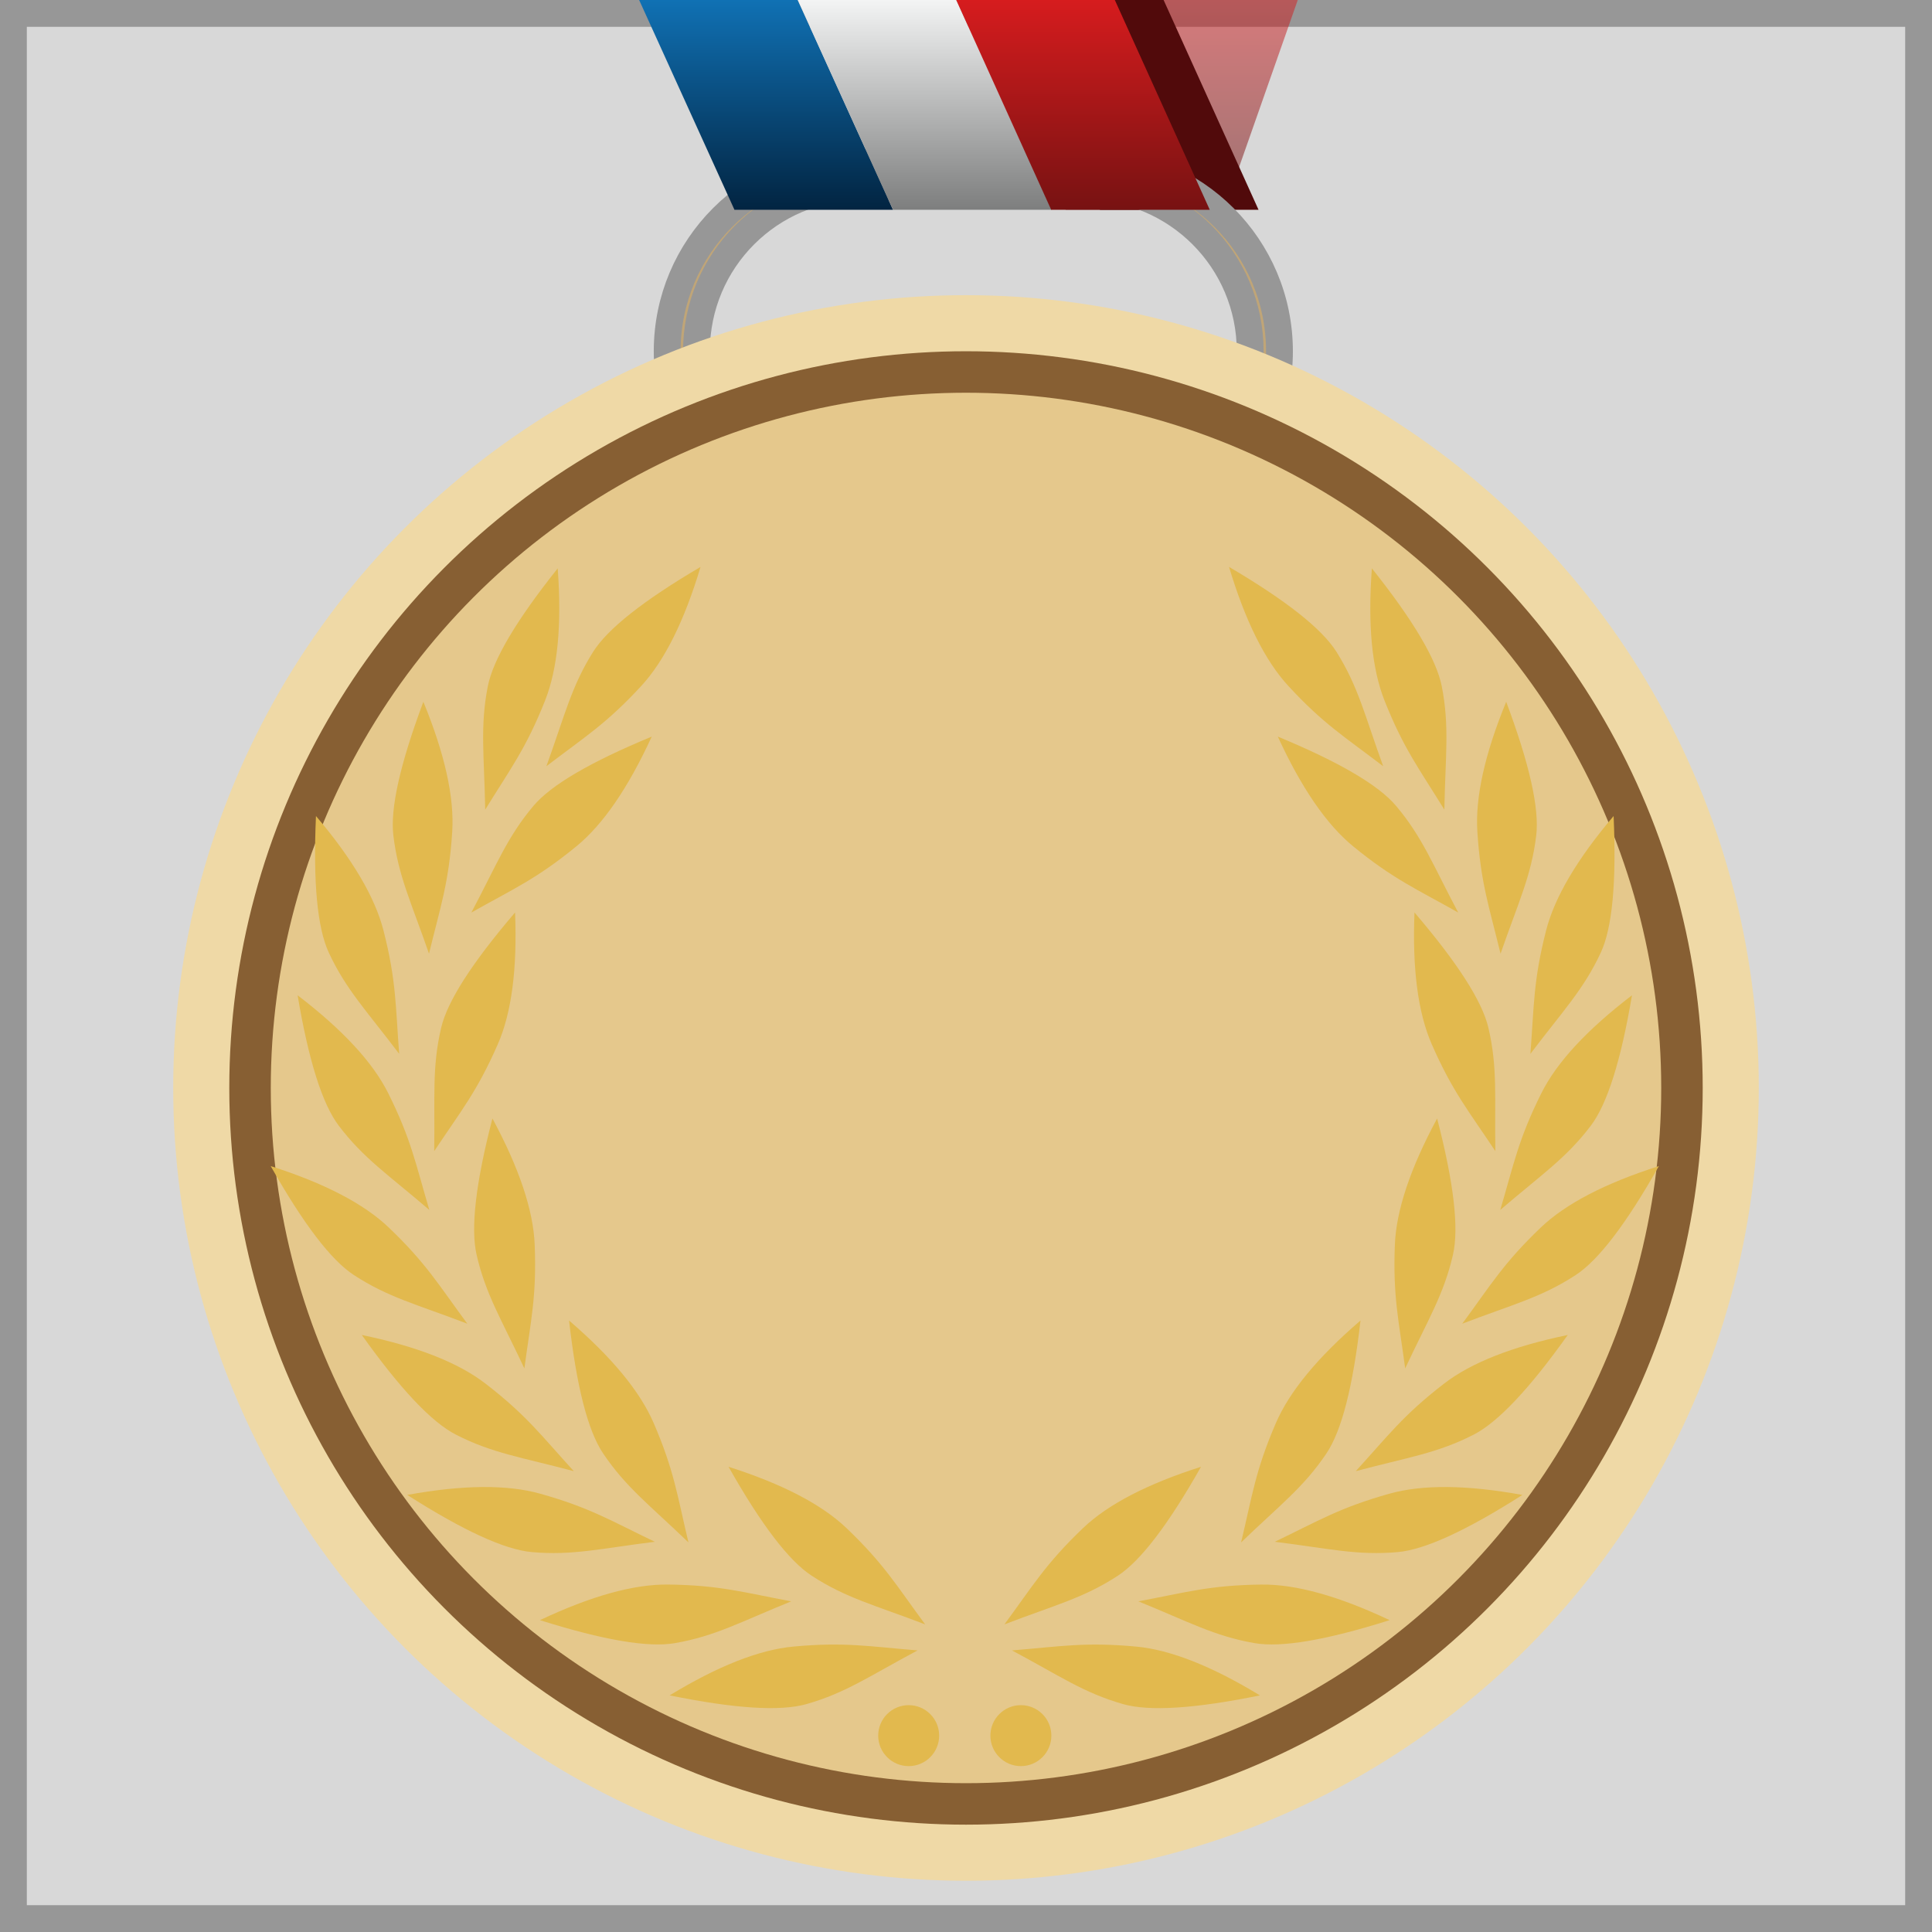 <?xml version="1.0" encoding="UTF-8"?>
<svg width="72px" height="72px" viewBox="0 0 72 72" version="1.1" xmlns="http://www.w3.org/2000/svg" xmlns:xlink="http://www.w3.org/1999/xlink">
    <!-- Generator: Sketch 52.3 (67297) - http://www.bohemiancoding.com/sketch -->
    <title>Group 8</title>
    <desc>Created with Sketch.</desc>
    <defs>
        <linearGradient x1="50%" y1="0%" x2="50%" y2="100%" id="linearGradient-1">
            <stop stop-color="#D61C1E" offset="0%"></stop>
            <stop stop-color="#610E0E" offset="100%"></stop>
        </linearGradient>
        <linearGradient x1="50%" y1="0%" x2="50%" y2="100%" id="linearGradient-2">
            <stop stop-color="#1071B4" offset="0%"></stop>
            <stop stop-color="#022441" offset="100%"></stop>
        </linearGradient>
        <linearGradient x1="50%" y1="0%" x2="50%" y2="100%" id="linearGradient-3">
            <stop stop-color="#F3F4F4" offset="0%"></stop>
            <stop stop-color="#7D7E7E" offset="100%"></stop>
        </linearGradient>
        <linearGradient x1="50%" y1="0%" x2="50%" y2="100%" id="linearGradient-4">
            <stop stop-color="#D61C1E" offset="0%"></stop>
            <stop stop-color="#771212" offset="100%"></stop>
        </linearGradient>
    </defs>
    <g id="https://cdn4.iconfinder.com/data/icons/competition-soft/512/first_prize-512.png" stroke="none" stroke-width="1" fill="none" fill-rule="evenodd">
        <g id="Group-8" fill-rule="nonzero">
            <rect id="Rectangle" stroke="#979797" fill="#D8D8D8" x="0.5" y="0.5" width="71" height="71"></rect>
            <g id="Group-5" transform="translate(6.455, 0)">
                <polygon id="Rectangle" fill="url(#linearGradient-1)" opacity="0.5" points="36 -1.13686838e-13 41.909 -1.13686838e-13 39.164 7.818 33.255 7.818"></polygon>
                <polygon id="Rectangle" fill="#510A0B" points="31 -2.99719845e-13 36.909 -3.20390179e-13 40.447 7.818 34.538 7.818"></polygon>
                <path d="M25.455,6.045 C21.563,6.045 18.409,9.2 18.409,13.091 C18.409,16.982 21.563,20.136 25.455,20.136 L34.182,20.136 C38.073,20.136 41.227,16.982 41.227,13.091 C41.227,9.2 38.073,6.045 34.182,6.045 L25.455,6.045 Z M25.636,6.955 L34,6.955 C37.389,6.955 40.136,9.702 40.136,13.091 C40.136,16.48 37.389,19.227 34,19.227 L25.636,19.227 C22.247,19.227 19.5,16.48 19.5,13.091 C19.5,9.702 22.247,6.955 25.636,6.955 Z" id="Combined-Shape" stroke="#979797" fill="#C0A577"></path>
                <circle id="Oval" fill="#EFD9A6" cx="29.545" cy="40.545" r="29.545"></circle>
                <circle id="Oval" fill="#875F33" cx="29.545" cy="40.545" r="27.455"></circle>
                <circle id="Oval" fill="#E5C88C" cx="29.545" cy="40.545" r="25.909"></circle>
                <g id="Group-4" transform="translate(3.545, 21.091)" fill="#E2B94E">
                    <path d="M6,24 C5.489,22.278 5.325,21.367 4.466,19.646 C3.893,18.498 2.768,17.283 1.091,16 C1.5,18.43 2.011,20.051 2.625,20.861 C3.545,22.076 4.466,22.684 6,24 Z" id="Path"></path>
                    <path d="M6.19,29.315 C5.682,27.588 5.52,26.674 4.666,24.947 C4.097,23.796 2.98,22.577 1.314,21.29 C1.721,23.728 2.228,25.353 2.838,26.166 C3.752,27.385 4.667,27.995 6.19,29.315 Z" id="Path" transform="translate(3.752, 25.303) rotate(-20) translate(-3.752, -25.303) "></path>
                    <path d="M9.872,35.21 C9.364,33.483 9.202,32.569 8.348,30.842 C7.779,29.691 6.662,28.472 4.996,27.185 C5.402,29.623 5.91,31.248 6.52,32.061 C7.434,33.28 8.348,33.889 9.872,35.21 Z" id="Path" transform="translate(7.434, 31.198) rotate(-26) translate(-7.434, -31.198) "></path>
                    <path d="M12.227,39.506 C11.719,37.779 11.557,36.864 10.703,35.138 C10.134,33.986 9.016,32.767 7.351,31.481 C7.757,33.919 8.265,35.544 8.874,36.357 C9.789,37.575 10.703,38.185 12.227,39.506 Z" id="Path" transform="translate(9.789, 35.493) rotate(-48) translate(-9.789, -35.493) "></path>
                    <path d="M17.242,42.95 C16.734,41.223 16.572,40.308 15.719,38.581 C15.149,37.43 14.032,36.211 12.366,34.924 C12.773,37.362 13.281,38.988 13.89,39.8 C14.804,41.019 15.719,41.629 17.242,42.95 Z" id="Path" transform="translate(14.804, 38.937) rotate(-63) translate(-14.804, -38.937) "></path>
                    <path d="M22.013,45.266 C21.506,43.539 21.343,42.625 20.49,40.898 C19.921,39.746 18.803,38.527 17.138,37.241 C17.544,39.679 18.052,41.304 18.661,42.117 C19.576,43.336 20.49,43.945 22.013,45.266 Z" id="Path" transform="translate(19.575, 41.253) rotate(-69) translate(-19.575, -41.253) "></path>
                    <path d="M23.252,40.521 C22.744,38.794 22.582,37.879 21.728,36.153 C21.159,35.001 20.041,33.782 18.376,32.496 C18.782,34.934 19.29,36.559 19.899,37.371 C20.814,38.59 21.728,39.2 23.252,40.521 Z" id="Path" transform="translate(20.814, 36.508) rotate(-20) translate(-20.814, -36.508) "></path>
                    <path d="M15.87,36.268 C15.362,34.541 15.2,33.626 14.346,31.9 C13.777,30.748 12.66,29.529 10.994,28.243 C11.4,30.681 11.908,32.306 12.518,33.119 C13.432,34.338 14.346,34.947 15.87,36.268 Z" id="Path" transform="translate(13.432, 32.255) rotate(3) translate(-13.432, -32.255) "></path>
                    <path d="M11.385,29.261 C10.877,27.534 10.715,26.62 9.861,24.893 C9.292,23.742 8.175,22.523 6.509,21.236 C6.915,23.674 7.423,25.299 8.033,26.112 C8.947,27.331 9.861,27.94 11.385,29.261 Z" id="Path" transform="translate(8.947, 25.248) rotate(24) translate(-8.947, -25.248) "></path>
                    <path d="M10.126,21.374 C9.618,19.647 9.456,18.733 8.602,17.006 C8.033,15.855 6.916,14.636 5.25,13.349 C5.656,15.787 6.164,17.413 6.774,18.225 C7.688,19.444 8.602,20.054 10.126,21.374 Z" id="Path" transform="translate(7.688, 17.362) rotate(50) translate(-7.688, -17.362) "></path>
                    <path d="M13.366,13.651 C12.858,11.924 12.696,11.009 11.842,9.282 C11.273,8.131 10.155,6.912 8.49,5.626 C8.896,8.064 9.404,9.689 10.013,10.501 C10.928,11.72 11.842,12.33 13.366,13.651 Z" id="Path" transform="translate(10.928, 9.638) rotate(77) translate(-10.928, -9.638) "></path>
                    <path d="M15.672,7.762 C15.164,6.036 15.002,5.121 14.149,3.394 C13.58,2.243 12.462,1.024 10.797,-0.263 C11.203,2.175 11.711,3.801 12.32,4.613 C13.234,5.832 14.149,6.442 15.672,7.762 Z" id="Path" transform="translate(13.234, 3.75) rotate(69) translate(-13.234, -3.75) "></path>
                    <path d="M5.764,17.764 C5.256,16.037 5.094,15.123 4.24,13.396 C3.671,12.244 2.553,11.026 0.888,9.739 C1.294,12.177 1.802,13.802 2.411,14.615 C3.326,15.834 4.24,16.443 5.764,17.764 Z" id="Path" transform="translate(3.326, 13.751) rotate(12) translate(-3.326, -13.751) "></path>
                    <path d="M8.321,13.769 C7.813,12.042 7.651,11.128 6.798,9.401 C6.228,8.25 5.111,7.031 3.445,5.744 C3.852,8.182 4.36,9.807 4.969,10.62 C5.883,11.839 6.798,12.448 8.321,13.769 Z" id="Path" transform="translate(5.883, 9.756) rotate(30) translate(-5.883, -9.756) "></path>
                    <path d="M11.871,8.599 C11.363,6.872 11.201,5.958 10.348,4.231 C9.779,3.08 8.661,1.861 6.996,0.574 C7.402,3.012 7.91,4.637 8.519,5.45 C9.433,6.669 10.348,7.278 11.871,8.599 Z" id="Path" transform="translate(9.433, 4.586) rotate(48) translate(-9.433, -4.586) "></path>
                    <circle id="Oval" cx="23.864" cy="43.591" r="1.136"></circle>
                    <path d="M50.818,24 C50.307,22.278 50.144,21.367 49.284,19.646 C48.711,18.498 47.586,17.283 45.909,16 C46.318,18.43 46.83,20.051 47.443,20.861 C48.364,22.076 49.284,22.684 50.818,24 Z" id="Path" transform="translate(48.364, 20) scale(-1, 1) translate(-48.364, -20) "></path>
                    <path d="M50.595,29.315 C50.087,27.588 49.925,26.674 49.071,24.947 C48.502,23.796 47.384,22.577 45.719,21.29 C46.125,23.728 46.633,25.353 47.243,26.166 C48.157,27.385 49.071,27.995 50.595,29.315 Z" id="Path" transform="translate(48.157, 25.303) scale(-1, 1) rotate(-20) translate(-48.157, -25.303) "></path>
                    <path d="M46.913,35.21 C46.405,33.483 46.243,32.569 45.389,30.842 C44.82,29.691 43.703,28.472 42.037,27.185 C42.443,29.623 42.951,31.248 43.561,32.061 C44.475,33.28 45.389,33.889 46.913,35.21 Z" id="Path" transform="translate(44.475, 31.198) scale(-1, 1) rotate(-26) translate(-44.475, -31.198) "></path>
                    <path d="M44.559,39.506 C44.051,37.779 43.889,36.864 43.035,35.138 C42.466,33.986 41.348,32.767 39.682,31.481 C40.089,33.919 40.597,35.544 41.206,36.357 C42.121,37.575 43.035,38.185 44.559,39.506 Z" id="Path" transform="translate(42.121, 35.493) scale(-1, 1) rotate(-48) translate(-42.121, -35.493) "></path>
                    <path d="M39.543,42.95 C39.035,41.223 38.873,40.308 38.019,38.581 C37.45,37.43 36.332,36.211 34.667,34.924 C35.073,37.362 35.581,38.988 36.191,39.8 C37.105,41.019 38.019,41.629 39.543,42.95 Z" id="Path" transform="translate(37.105, 38.937) scale(-1, 1) rotate(-63) translate(-37.105, -38.937) "></path>
                    <path d="M34.772,45.266 C34.264,43.539 34.102,42.625 33.248,40.898 C32.679,39.746 31.561,38.527 29.896,37.241 C30.302,39.679 30.81,41.304 31.419,42.117 C32.334,43.336 33.248,43.945 34.772,45.266 Z" id="Path" transform="translate(32.334, 41.253) scale(-1, 1) rotate(-69) translate(-32.334, -41.253) "></path>
                    <path d="M33.533,40.521 C33.026,38.794 32.863,37.879 32.01,36.153 C31.441,35.001 30.323,33.782 28.657,32.496 C29.064,34.934 29.572,36.559 30.181,37.371 C31.095,38.59 32.01,39.2 33.533,40.521 Z" id="Path" transform="translate(31.095, 36.508) scale(-1, 1) rotate(-20) translate(-31.095, -36.508) "></path>
                    <path d="M40.915,36.268 C40.407,34.541 40.245,33.626 39.391,31.9 C38.822,30.748 37.705,29.529 36.039,28.243 C36.446,30.681 36.953,32.306 37.563,33.119 C38.477,34.338 39.391,34.947 40.915,36.268 Z" id="Path" transform="translate(38.477, 32.255) scale(-1, 1) rotate(3) translate(-38.477, -32.255) "></path>
                    <path d="M45.4,29.261 C44.892,27.534 44.73,26.62 43.876,24.893 C43.307,23.742 42.19,22.523 40.524,21.236 C40.93,23.674 41.438,25.299 42.048,26.112 C42.962,27.331 43.876,27.94 45.4,29.261 Z" id="Path" transform="translate(42.962, 25.248) scale(-1, 1) rotate(24) translate(-42.962, -25.248) "></path>
                    <path d="M46.659,21.374 C46.151,19.647 45.989,18.733 45.135,17.006 C44.566,15.855 43.449,14.636 41.783,13.349 C42.189,15.787 42.697,17.413 43.307,18.225 C44.221,19.444 45.135,20.054 46.659,21.374 Z" id="Path" transform="translate(44.221, 17.362) scale(-1, 1) rotate(50) translate(-44.221, -17.362) "></path>
                    <path d="M43.419,13.651 C42.911,11.924 42.749,11.009 41.896,9.282 C41.326,8.131 40.209,6.912 38.543,5.626 C38.95,8.064 39.458,9.689 40.067,10.501 C40.981,11.72 41.896,12.33 43.419,13.651 Z" id="Path" transform="translate(40.981, 9.638) scale(-1, 1) rotate(77) translate(-40.981, -9.638) "></path>
                    <path d="M41.113,7.762 C40.605,6.036 40.443,5.121 39.589,3.394 C39.02,2.243 37.902,1.024 36.237,-0.263 C36.643,2.175 37.151,3.801 37.76,4.613 C38.675,5.832 39.589,6.442 41.113,7.762 Z" id="Path" transform="translate(38.675, 3.75) scale(-1, 1) rotate(69) translate(-38.675, -3.75) "></path>
                    <path d="M51.022,17.764 C50.514,16.037 50.352,15.123 49.498,13.396 C48.929,12.244 47.811,11.026 46.146,9.739 C46.552,12.177 47.06,13.802 47.669,14.615 C48.584,15.834 49.498,16.443 51.022,17.764 Z" id="Path" transform="translate(48.584, 13.751) scale(-1, 1) rotate(12) translate(-48.584, -13.751) "></path>
                    <path d="M48.464,13.769 C47.956,12.042 47.794,11.128 46.94,9.401 C46.371,8.25 45.253,7.031 43.588,5.744 C43.994,8.182 44.502,9.807 45.111,10.62 C46.026,11.839 46.94,12.448 48.464,13.769 Z" id="Path" transform="translate(46.026, 9.756) scale(-1, 1) rotate(30) translate(-46.026, -9.756) "></path>
                    <path d="M44.914,8.599 C44.406,6.872 44.244,5.958 43.39,4.231 C42.821,3.08 41.703,1.861 40.038,0.574 C40.444,3.012 40.952,4.637 41.561,5.45 C42.476,6.669 43.39,7.278 44.914,8.599 Z" id="Path" transform="translate(42.476, 4.586) scale(-1, 1) rotate(48) translate(-42.476, -4.586) "></path>
                    <circle id="Oval" transform="translate(28.045, 43.591) scale(-1, 1) translate(-28.045, -43.591) " cx="28.045" cy="43.591" r="1.136"></circle>
                </g>
                <polygon id="Rectangle" fill="url(#linearGradient-2)" points="17.364 0 23.273 0 26.825 7.818 20.916 7.818"></polygon>
                <polygon id="Rectangle" fill="url(#linearGradient-3)" points="23.273 2.89384678e-13 29.182 2.89384678e-13 32.736 7.818 26.827 7.818"></polygon>
                <polygon id="Rectangle" fill="url(#linearGradient-4)" points="29.182 -2.99719845e-13 35.091 -3.20390179e-13 38.629 7.818 32.719 7.818"></polygon>
            </g>
        </g>
    </g>
</svg>